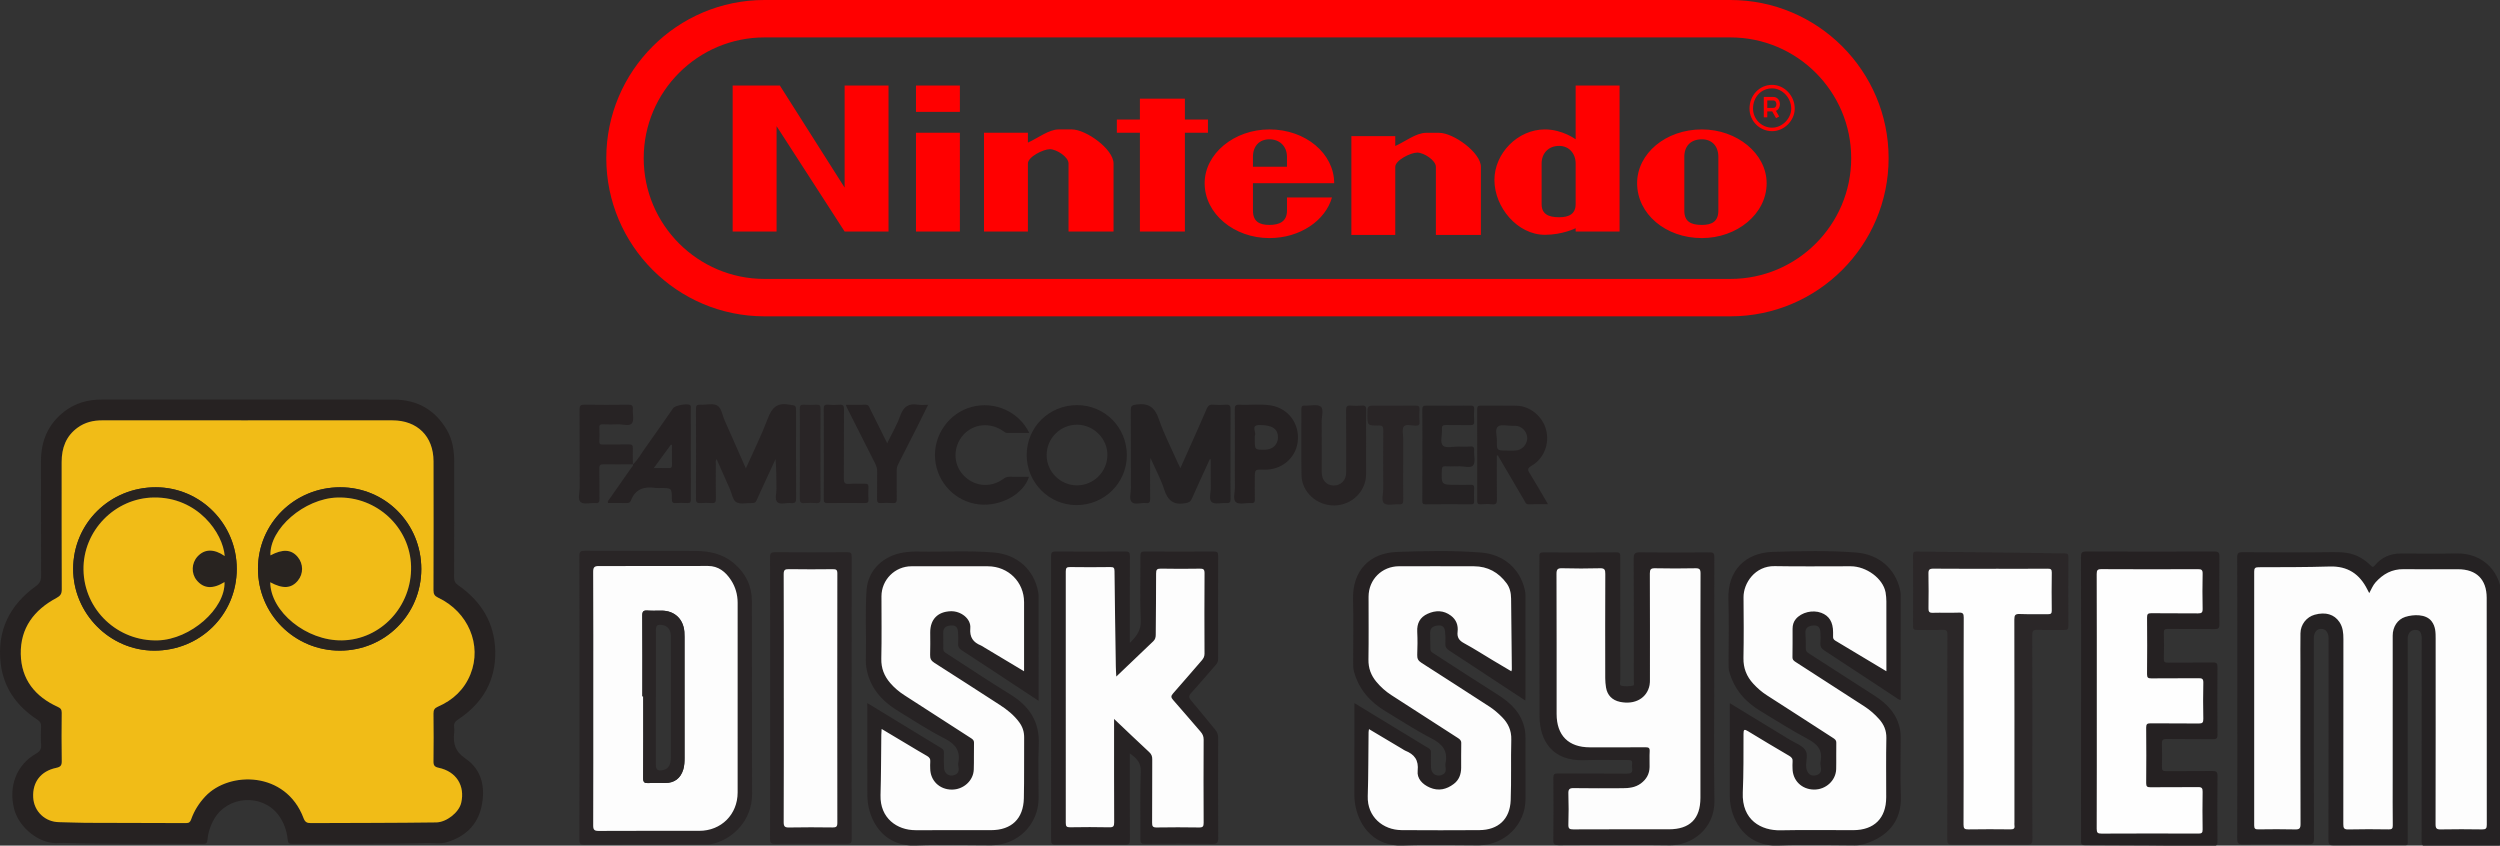 <?xml version="1.0" encoding="UTF-8" standalone="no"?>
<svg
   xmlns:dc="http://purl.org/dc/elements/1.1/"
   xmlns:cc="http://creativecommons.org/ns#"
   xmlns:rdf="http://www.w3.org/1999/02/22-rdf-syntax-ns#"
   xmlns:svg="http://www.w3.org/2000/svg"
   xmlns="http://www.w3.org/2000/svg"
   xmlns:sodipodi="http://sodipodi.sourceforge.net/DTD/sodipodi-0.dtd"
   xmlns:inkscape="http://www.inkscape.org/namespaces/inkscape"
   width="396.735"
   height="134.194"
   id="svg2"
   version="1.1"
   inkscape:version="0.91 r13725"
   sodipodi:docname="logo.svg"
   inkscape:export-filename="C:\Users\xizor\Desktop\recalbox-multi-v3.1\fds\data\logo.png"
   inkscape:export-xdpi="168.46001"
   inkscape:export-ydpi="168.46001">
  <rect width="100%" height="100%" fill="#333333" stroke="none"/>
  <defs
     id="defs68" />
  <sodipodi:namedview
     pagecolor="#ffffff"
     bordercolor="#666666"
     borderopacity="1"
     objecttolerance="10"
     gridtolerance="10"
     guidetolerance="10"
     inkscape:pageopacity="0"
     inkscape:pageshadow="2"
     inkscape:window-width="1920"
     inkscape:window-height="1027"
     id="namedview66"
     showgrid="false"
     fit-margin-top="0"
     fit-margin-left="0"
     fit-margin-right="0"
     fit-margin-bottom="0"
     inkscape:zoom="0.62794349"
     inkscape:cx="277.83887"
     inkscape:cy="95.674567"
     inkscape:window-x="-8"
     inkscape:window-y="-8"
     inkscape:window-maximized="1"
     inkscape:current-layer="svg2" />
  <g
     id="g4"
     transform="matrix(0.713,0,0,0.713,-4.009,-6.076)"
     style="clip-rule:evenodd;fill-rule:evenodd">
    <path
       d="m 60.762,97.449 c 10.85,0 21.701,-0.028 32.551,0.013 5.195,0.02 9.183,2.276 11.797,6.811 1.258,2.184 1.605,4.59 1.604,7.072 -0.005,8.556 0.01,17.111 -0.021,25.668 -0.003,0.83 0.246,1.303 0.939,1.785 5.095,3.543 8.083,8.374 8.219,14.642 0.141,6.534 -2.773,11.58 -8.198,15.168 -0.698,0.461 -1.072,0.919 -0.951,1.765 0.06,0.419 0.049,0.858 0.004,1.281 -0.257,2.399 0.196,4.124 2.538,5.716 3.652,2.482 4.476,6.503 3.536,10.726 -0.929,4.172 -3.734,6.703 -7.751,7.889 -1.42,0.419 -2.94,0.135 -4.412,0.176 -9.99,0.278 -19.983,0.137 -29.975,0.187 -0.706,0.003 -0.91,-0.21 -0.981,-0.901 -0.217,-2.078 -0.874,-4.011 -2.19,-5.681 -3.663,-4.641 -11.19,-4.095 -14.166,1.02 -0.855,1.469 -1.359,3.047 -1.514,4.726 -0.06,0.646 -0.279,0.837 -0.921,0.834 -10.069,-0.053 -20.14,0.101 -30.207,-0.188 -0.583,-0.017 -1.172,-0.07 -1.749,-0.011 -4.504,0.473 -9.102,-3.511 -10.14,-7.541 -1.301,-5.055 0.518,-9.87 4.87,-12.345 0.861,-0.489 1.199,-0.998 1.127,-1.986 -0.099,-1.354 -0.063,-2.722 -0.009,-4.081 0.028,-0.709 -0.224,-1.096 -0.819,-1.485 -4.556,-2.977 -7.528,-7.047 -8.169,-12.544 -0.848,-7.272 1.976,-12.957 7.832,-17.183 0.862,-0.622 1.168,-1.229 1.164,-2.264 -0.04,-8.479 -10e-4,-16.957 -0.031,-25.435 -0.016,-4.559 1.551,-8.351 5.201,-11.173 2.428,-1.877 5.234,-2.655 8.27,-2.657 10.851,-0.008 21.701,-0.004 32.552,-0.004 z m 0,4.633 c -10.813,0 -21.626,0.004 -32.438,-0.004 -1.957,-0.002 -3.771,0.434 -5.38,1.587 -2.638,1.89 -3.606,4.556 -3.604,7.688 0.005,9.451 -0.016,18.902 0.029,28.354 0.005,1.006 -0.315,1.443 -1.196,1.914 -4.959,2.653 -8.033,6.663 -7.929,12.465 0.102,5.681 3.2,9.484 8.263,11.779 0.626,0.285 0.858,0.606 0.851,1.298 -0.035,3.578 -0.052,7.156 0.008,10.734 0.016,0.959 -0.236,1.318 -1.213,1.521 -3.465,0.726 -5.323,3.18 -5.144,6.579 0.165,3.13 2.659,5.484 5.783,5.512 1.942,0.016 3.883,0.139 5.824,0.146 7.467,0.03 14.935,0.022 22.402,0.062 0.674,0.003 0.936,-0.234 1.146,-0.83 0.68,-1.928 1.752,-3.622 3.158,-5.117 5.32,-5.658 17.922,-5.646 21.855,4.832 0.342,0.911 0.767,1.121 1.666,1.116 9.292,-0.045 18.584,-0.024 27.877,-0.152 2.246,-0.031 5.042,-2.186 5.549,-4.354 0.885,-3.789 -1.061,-6.972 -5.014,-7.805 -0.933,-0.196 -1.169,-0.548 -1.157,-1.447 0.049,-3.539 0.045,-7.079 0.001,-10.617 -0.011,-0.819 0.236,-1.211 1.008,-1.548 3.342,-1.452 5.857,-3.808 7.229,-7.221 2.61,-6.497 -0.513,-13.878 -7.199,-17.03 -0.793,-0.374 -1.043,-0.797 -1.04,-1.657 0.032,-9.567 0.037,-19.136 0.014,-28.704 -0.013,-5.553 -3.605,-9.1 -9.146,-9.102 -10.733,-0.001 -21.468,10e-4 -32.203,10e-4 z"
       id="path6"
       inkscape:connector-curvature="0"
       style="fill:#262222" />
    <path
       d="m 503.585,163.878 c 0,-10.422 0.016,-20.844 -0.025,-31.267 -0.004,-0.987 0.254,-1.196 1.209,-1.189 6.65,0.046 13.301,0.083 19.949,-0.009 2.221,-0.031 4.329,0.08 6.287,1.228 0.844,0.495 1.614,1.083 2.298,1.773 0.352,0.354 0.521,0.381 0.874,-0.038 1.51,-1.793 3.458,-2.67 5.815,-2.661 4.121,0.013 8.246,0.072 12.366,-0.013 6.074,-0.126 10.146,4.322 10.079,10.109 -0.207,17.887 -0.087,35.777 -0.047,53.666 0.002,1.126 -0.259,1.403 -1.385,1.388 -5.095,-0.068 -10.189,-0.057 -15.283,-0.005 -0.948,0.01 -1.121,-0.281 -1.119,-1.157 0.026,-14.855 0.019,-29.711 0.019,-44.567 0,-0.311 0.03,-0.627 -0.009,-0.933 -0.099,-0.776 -0.317,-1.455 -1.303,-1.478 -0.975,-0.023 -1.529,0.49 -1.75,1.375 -0.093,0.368 -0.044,0.773 -0.044,1.162 -10e-4,14.622 0.002,29.244 -0.006,43.867 0,1.772 0.244,1.502 -1.563,1.508 -4.977,0.013 -9.956,-0.02 -14.934,0.024 -0.895,0.009 -1.148,-0.199 -1.146,-1.129 0.032,-14.816 0.022,-29.634 0.022,-44.45 0,-0.312 0.036,-0.628 -0.011,-0.933 -0.141,-0.938 -0.623,-1.646 -1.632,-1.653 -1.029,-0.006 -1.46,0.75 -1.613,1.665 -0.051,0.303 -0.01,0.621 -0.01,0.933 0,14.699 -0.015,29.399 0.028,44.1 0.004,1.068 -0.302,1.248 -1.281,1.237 -4.861,-0.052 -9.723,-0.065 -14.583,0.009 -1.095,0.017 -1.227,-0.339 -1.224,-1.296 0.035,-10.421 0.022,-20.843 0.022,-31.266 z m 29.364,-23.338 c -0.2,-0.384 -0.312,-0.588 -0.415,-0.796 -1.72,-3.449 -4.372,-5.252 -8.359,-5.13 -5.284,0.162 -10.573,0.146 -15.859,0.161 -0.772,0.003 -0.973,0.223 -0.972,0.982 0.02,18.824 0.021,37.648 -0.002,56.472 -10e-4,0.752 0.24,0.896 0.927,0.886 2.722,-0.036 5.445,-0.058 8.166,0.01 0.944,0.022 1.222,-0.183 1.218,-1.182 -0.04,-11.745 -0.025,-23.491 -0.025,-35.236 0,-2.412 -0.027,-4.823 0.008,-7.234 0.03,-1.958 1.355,-3.633 3.179,-4.134 2.422,-0.665 4.342,-0.089 5.501,1.631 0.777,1.155 0.887,2.452 0.886,3.79 -0.005,13.729 0.004,27.458 -0.019,41.188 -0.002,0.853 0.126,1.206 1.109,1.182 2.994,-0.076 5.99,-0.052 8.983,-0.011 0.71,0.011 0.918,-0.16 0.909,-0.894 -0.042,-3.383 -0.019,-6.767 -0.019,-10.15 0,-10.695 -0.004,-21.39 0.003,-32.086 0.002,-1.951 1.079,-3.614 2.801,-4.16 1.815,-0.576 4.6,-0.686 5.859,0.965 0.906,1.189 0.904,2.525 0.904,3.883 0.005,13.769 0.013,27.535 -0.019,41.304 -0.002,0.92 0.234,1.161 1.148,1.144 3.071,-0.059 6.146,-0.051 9.216,-0.002 0.809,0.012 1.035,-0.193 1.033,-1.021 -0.025,-16.841 -0.012,-33.682 -0.023,-50.521 -0.004,-4.106 -2.278,-6.352 -6.366,-6.357 -4.045,-0.005 -8.089,0.037 -12.134,-0.015 -2.571,-0.034 -4.548,1.063 -6.212,2.907 -0.599,0.663 -0.922,1.499 -1.426,2.424 z"
       id="path8"
       inkscape:connector-curvature="0"
       style="fill:#252223" />
    <path
       d="m 387.166,160.19 c 0,8.866 -0.104,17.734 0.036,26.599 0.098,6.221 -5.111,9.922 -9.839,9.85 -8.281,-0.125 -16.565,-0.047 -24.848,-0.017 -0.862,0.003 -1.179,-0.146 -1.166,-1.11 0.059,-4.626 0.044,-9.255 0.007,-13.882 -0.005,-0.774 0.22,-0.96 0.971,-0.955 5.094,0.032 10.188,-0.011 15.282,0.04 0.993,0.01 1.474,-0.185 1.278,-1.26 -0.056,-0.301 -0.042,-0.625 -0.002,-0.931 0.088,-0.674 -0.196,-0.844 -0.847,-0.838 -3.267,0.029 -6.536,-0.087 -9.798,0.034 -7.064,0.263 -9.933,-4.29 -9.962,-9.79 -0.064,-11.86 -0.017,-23.72 -0.031,-35.581 0,-0.611 0.103,-0.885 0.813,-0.881 5.443,0.029 10.888,0.041 16.331,-0.008 0.939,-0.008 0.854,0.469 0.854,1.076 -0.006,9.099 -0.008,18.198 0.01,27.298 10e-4,0.456 -0.31,1.199 0.29,1.326 0.811,0.171 1.707,0.114 2.531,-0.04 0.365,-0.068 0.179,-0.695 0.18,-1.064 0.009,-9.061 0.037,-18.121 -0.027,-27.182 -0.01,-1.238 0.363,-1.43 1.479,-1.416 5.132,0.06 10.266,0.049 15.397,0.004 0.872,-0.008 1.085,0.205 1.081,1.08 -0.033,9.215 -0.02,18.432 -0.02,27.648 z m -3.077,1.397 c 0,-8.479 -0.016,-16.958 0.021,-25.438 0.004,-0.92 -0.233,-1.162 -1.148,-1.144 -2.994,0.061 -5.99,0.062 -8.984,-0.001 -0.928,-0.02 -1.15,0.247 -1.147,1.157 0.036,7.856 0.022,15.713 0.019,23.569 0,0.426 0.002,0.859 -0.079,1.273 -0.566,2.907 -3.275,4.436 -6.586,3.735 -1.726,-0.364 -2.829,-1.474 -3.109,-3.192 -0.112,-0.688 -0.177,-1.389 -0.178,-2.085 -0.013,-7.74 -0.024,-15.479 0.014,-23.22 0.005,-0.934 -0.172,-1.268 -1.184,-1.24 -2.799,0.075 -5.603,0.078 -8.4,-0.002 -1.036,-0.029 -1.276,0.248 -1.271,1.274 0.042,10.385 0.021,20.77 0.026,31.154 0.002,4.788 2.639,7.424 7.403,7.425 4.123,0.002 8.245,0.015 12.368,-0.014 0.687,-0.006 0.983,0.128 0.941,0.889 -0.064,1.164 -0.002,2.333 -0.021,3.5 -0.022,1.544 -0.697,2.741 -1.936,3.662 -1.229,0.916 -2.646,1.06 -4.095,1.066 -3.617,0.015 -7.234,0.041 -10.851,-0.021 -0.994,-0.017 -1.223,0.285 -1.192,1.234 0.073,2.293 0.075,4.591 -10e-4,6.884 -0.03,0.92 0.276,1.067 1.113,1.063 7.078,-0.034 14.157,-0.02 21.236,-0.02 4.692,0 7.038,-2.332 7.039,-7.008 0.004,-8.163 0.002,-16.332 0.002,-24.5 z M 198.657,165 c 5.631,3.437 11.06,6.756 16.501,10.054 0.431,0.262 0.568,0.553 0.558,1.031 -0.024,1.127 -0.054,2.259 0.021,3.383 0.084,1.263 1.169,1.961 2.292,1.566 0.723,-0.252 1.047,-0.75 0.963,-1.515 -0.042,-0.385 -0.162,-0.789 -0.089,-1.151 0.537,-2.71 -0.602,-4.245 -3.049,-5.484 -3.556,-1.801 -6.905,-4.017 -10.315,-6.1 -3.695,-2.259 -6.407,-5.282 -7.101,-9.725 -0.166,-1.064 -0.099,-2.173 -0.083,-3.26 0.069,-4.625 -0.178,-9.253 0.13,-13.875 0.3,-4.516 3.714,-7.722 8.269,-8.434 1.08,-0.17 2.162,-0.225 3.253,-0.204 5.596,0.106 11.2,-0.253 16.789,0.204 5.224,0.428 9.003,3.834 9.897,8.807 0.055,0.305 0.089,0.617 0.089,0.925 0.005,7.546 0.004,15.091 0.004,22.637 l 0,0.646 c -1.967,-1.295 -3.77,-2.48 -5.571,-3.667 -3.859,-2.541 -7.709,-5.096 -11.585,-7.611 -0.559,-0.363 -0.794,-0.745 -0.757,-1.409 0.05,-0.892 0.033,-1.791 -0.028,-2.682 -0.06,-0.873 -0.446,-1.467 -1.468,-1.406 -0.997,0.058 -1.79,0.353 -1.817,1.508 -0.029,1.244 0.042,2.49 0.014,3.732 -0.011,0.485 0.26,0.691 0.591,0.904 4.762,3.072 9.473,6.229 14.301,9.193 4.229,2.596 6.575,6.06 6.355,11.188 -0.17,3.959 -0.032,7.932 -0.034,11.899 -0.003,5.855 -4.636,10.487 -10.49,10.488 -5.64,0 -11.287,-0.195 -16.916,0.051 -6.424,0.279 -9.907,-4.508 -10.589,-9.439 -0.137,-0.995 -0.127,-2.016 -0.129,-3.023 -0.01,-6.029 -0.005,-12.058 -0.005,-18.086 -10e-4,-0.302 -10e-4,-0.604 -10e-4,-1.145 z m 34.896,-7.074 c 0,-5.202 0.001,-10.29 0,-15.378 -0.002,-4.482 -3.514,-7.975 -8.052,-7.984 -5.677,-0.012 -11.354,-0.01 -17.032,-0.001 -3.662,0.005 -6.648,3.005 -6.652,6.671 -0.005,4.627 0.074,9.256 -0.035,13.881 -0.05,2.133 0.637,3.859 1.979,5.421 0.92,1.068 1.978,1.964 3.167,2.726 4.899,3.146 9.785,6.31 14.677,9.464 0.424,0.273 0.822,0.491 0.805,1.141 -0.052,1.982 0.021,3.967 -0.049,5.948 -0.09,2.495 -2.334,4.48 -4.926,4.456 -2.724,-0.027 -4.745,-2.009 -4.773,-4.683 -0.005,-0.505 -0.042,-1.016 0.01,-1.516 0.065,-0.63 -0.187,-0.994 -0.729,-1.299 -1.386,-0.78 -2.743,-1.612 -4.11,-2.428 -1.951,-1.163 -3.899,-2.329 -5.981,-3.573 -0.032,0.562 -0.067,0.937 -0.072,1.312 -0.055,4.468 -0.046,8.938 -0.174,13.403 -0.148,5.158 3.705,7.817 7.792,7.81 5.6,-0.011 11.2,0.005 16.799,-0.005 4.545,-0.008 7.2,-2.512 7.306,-7.087 0.105,-4.508 0.018,-9.021 0.064,-13.53 0.014,-1.269 -0.344,-2.363 -1.075,-3.367 -1.185,-1.63 -2.731,-2.852 -4.407,-3.931 -4.829,-3.111 -9.643,-6.246 -14.494,-9.322 -0.724,-0.459 -0.981,-0.943 -0.949,-1.777 0.064,-1.67 0.019,-3.344 0.019,-5.016 0.001,-2.887 1.667,-4.6 4.569,-4.698 2.273,-0.077 4.54,1.676 4.358,3.761 -0.179,2.062 0.637,3.16 2.382,3.871 0.249,0.102 0.469,0.272 0.702,0.412 2.957,1.769 5.913,3.541 8.881,5.318 z"
       id="path10"
       inkscape:connector-curvature="0"
       style="fill:#272324" />
    <path
       d="m 307.072,165.005 c 5.64,3.438 11.099,6.771 16.568,10.085 0.403,0.243 0.484,0.531 0.478,0.951 -0.018,1.128 -0.048,2.259 0.012,3.383 0.066,1.265 1.118,1.976 2.26,1.63 0.689,-0.209 1.047,-0.632 1.014,-1.36 -0.02,-0.427 -0.136,-0.873 -0.051,-1.278 0.581,-2.791 -0.696,-4.31 -3.14,-5.558 -3.482,-1.781 -6.759,-3.964 -10.125,-5.975 -3.462,-2.069 -6.003,-4.877 -7.093,-8.849 -0.209,-0.762 -0.193,-1.54 -0.193,-2.316 -0.004,-4.589 0.093,-9.181 -0.026,-13.768 -0.166,-6.439 3.687,-10.376 9.848,-10.588 6.208,-0.212 12.443,-0.352 18.653,0.141 4.989,0.395 8.661,3.589 9.728,8.287 0.094,0.413 0.145,0.846 0.146,1.269 0.009,7.583 0.007,15.168 0.005,22.751 0,0.152 -0.02,0.304 -0.043,0.629 -2.178,-1.429 -4.272,-2.798 -6.363,-4.175 -3.535,-2.327 -7.059,-4.672 -10.609,-6.975 -0.588,-0.381 -0.859,-0.779 -0.818,-1.493 0.051,-0.889 0.022,-1.789 -0.062,-2.675 -0.081,-0.853 -0.447,-1.475 -1.487,-1.39 -1.236,0.102 -1.82,0.549 -1.838,1.628 -0.021,1.203 0.059,2.408 0.059,3.612 0,0.464 0.253,0.686 0.597,0.907 4.799,3.089 9.569,6.22 14.395,9.265 2.929,1.85 5.269,4.104 5.991,7.642 0.139,0.678 0.173,1.387 0.175,2.083 0.016,4.512 0.013,9.023 0.006,13.534 -0.009,5.646 -4.652,10.239 -10.346,10.239 -5.678,0.002 -11.363,-0.181 -17.032,0.049 -6.099,0.247 -9.499,-4.019 -10.446,-8.643 -0.187,-0.916 -0.269,-1.839 -0.266,-2.778 0.009,-6.686 0.003,-13.374 0.003,-20.264 z m 34.933,-7.075 c 0.057,-0.227 0.106,-0.329 0.106,-0.432 -0.05,-5.247 -0.091,-10.495 -0.164,-15.741 -0.017,-1.214 -0.25,-2.391 -1.002,-3.408 -1.801,-2.438 -4.194,-3.769 -7.242,-3.782 -5.561,-0.024 -11.122,-0.009 -16.683,-0.006 -3.826,0.001 -6.786,2.947 -6.791,6.769 -0.007,4.666 0.048,9.334 -0.025,14 -0.03,1.904 0.56,3.491 1.743,4.921 0.975,1.176 2.091,2.175 3.383,3.003 4.936,3.16 9.851,6.355 14.779,9.526 0.443,0.286 0.766,0.543 0.749,1.17 -0.051,1.826 -0.005,3.655 -0.022,5.482 -0.015,1.427 -0.462,2.685 -1.639,3.574 -1.632,1.234 -3.411,1.65 -5.354,0.805 -1.626,-0.71 -2.879,-1.987 -2.692,-3.724 0.261,-2.401 -0.731,-3.672 -2.766,-4.483 -0.214,-0.086 -0.402,-0.234 -0.602,-0.354 -2.458,-1.463 -4.914,-2.927 -7.461,-4.444 -0.045,0.333 -0.09,0.519 -0.092,0.705 -0.057,4.74 -0.034,9.485 -0.184,14.224 -0.143,4.559 3.353,7.521 7.547,7.55 5.755,0.041 11.511,0.036 17.266,0.002 4.212,-0.024 6.835,-2.416 6.996,-6.635 0.172,-4.503 0.014,-9.018 0.134,-13.524 0.055,-2.038 -0.695,-3.62 -2.057,-4.995 -0.874,-0.883 -1.81,-1.696 -2.864,-2.374 -5.027,-3.233 -10.031,-6.505 -15.077,-9.712 -0.722,-0.458 -0.97,-0.931 -0.938,-1.761 0.067,-1.709 0.091,-3.426 0.002,-5.133 -0.099,-1.893 0.609,-3.256 2.332,-4.029 1.783,-0.8 3.533,-0.8 5.167,0.424 1.205,0.903 1.655,2.162 1.49,3.59 -0.148,1.268 0.339,1.949 1.44,2.546 2.182,1.181 4.271,2.53 6.402,3.806 1.354,0.805 2.71,1.605 4.119,2.44 z m 48.619,7.096 c 4.566,2.781 8.967,5.46 13.366,8.144 1.158,0.707 2.6,1.201 3.382,2.204 0.774,0.995 0.153,2.545 0.259,3.846 0.116,1.419 0.992,2.175 2.194,1.859 0.799,-0.209 1.175,-0.699 1.099,-1.53 -0.046,-0.501 -0.193,-1.028 -0.097,-1.503 0.521,-2.533 -0.66,-3.89 -2.84,-5.043 -3.597,-1.902 -7.021,-4.131 -10.52,-6.218 -3.401,-2.03 -5.838,-4.825 -6.935,-8.694 -0.185,-0.649 -0.181,-1.307 -0.181,-1.966 -0.003,-4.746 0.126,-9.495 -0.032,-14.234 -0.212,-6.328 3.72,-10.354 9.899,-10.535 6.172,-0.18 12.366,-0.342 18.538,0.146 5.032,0.397 8.663,3.533 9.76,8.254 0.079,0.338 0.145,0.688 0.146,1.033 0.008,7.818 0.006,15.636 0.006,23.52 -0.515,-0.04 -0.847,-0.388 -1.207,-0.623 -5.259,-3.453 -10.5,-6.934 -15.769,-10.371 -0.664,-0.434 -0.973,-0.889 -0.9,-1.688 0.07,-0.771 0.049,-1.557 0.002,-2.331 -0.052,-0.89 -0.341,-1.611 -1.448,-1.569 -1.263,0.048 -1.976,0.598 -1.887,1.696 0.094,1.167 0.082,2.329 0.082,3.492 0,0.501 0.237,0.75 0.63,1.002 4.902,3.144 9.784,6.319 14.69,9.457 2.856,1.826 5.035,4.136 5.67,7.601 0.097,0.53 0.13,1.079 0.131,1.62 0.011,4.356 -0.132,8.718 0.039,13.067 0.232,5.903 -3.235,9.139 -7.921,10.652 -0.743,0.24 -1.501,0.341 -2.291,0.338 -5.718,-0.018 -11.443,-0.2 -17.15,0.042 -6.198,0.264 -9.605,-4.138 -10.502,-8.73 -0.148,-0.767 -0.22,-1.531 -0.219,-2.313 0.01,-6.808 0.006,-13.614 0.006,-20.625 z m 34.857,-7.103 c 0,-4.586 0.012,-9.045 -0.006,-13.502 -0.006,-1.358 0.068,-2.746 -0.178,-4.067 -0.572,-3.08 -4.268,-5.781 -7.745,-5.79 -5.639,-0.014 -11.28,0.078 -16.919,-0.03 -4.409,-0.085 -6.975,3.812 -6.943,6.934 0.042,4.512 0.068,9.025 -0.016,13.536 -0.042,2.246 0.706,4.093 2.188,5.701 0.896,0.975 1.88,1.839 3.008,2.561 4.907,3.136 9.787,6.312 14.683,9.466 0.435,0.279 0.8,0.51 0.784,1.151 -0.048,1.942 0.026,3.89 -0.029,5.833 -0.074,2.555 -2.33,4.588 -4.958,4.549 -2.726,-0.042 -4.733,-2.023 -4.76,-4.7 -0.005,-0.505 -0.042,-1.016 0.011,-1.516 0.066,-0.634 -0.202,-0.973 -0.737,-1.287 -3.08,-1.806 -6.15,-3.631 -9.197,-5.495 -0.812,-0.497 -0.98,-0.381 -0.982,0.562 -0.012,4.354 0.028,8.713 -0.163,13.061 -0.271,6.21 4.149,8.521 8.379,8.434 5.405,-0.112 10.812,-0.019 16.22,-0.03 4.653,-0.01 7.311,-2.667 7.318,-7.305 0.007,-4.396 -0.061,-8.792 0.033,-13.186 0.035,-1.693 -0.544,-3.028 -1.611,-4.222 -0.96,-1.075 -2.032,-2.029 -3.251,-2.815 -5.091,-3.28 -10.175,-6.572 -15.266,-9.854 -0.432,-0.277 -0.787,-0.508 -0.771,-1.148 0.05,-2.098 0.013,-4.2 0.025,-6.301 0.006,-0.793 0.199,-1.541 0.728,-2.166 1.265,-1.496 3.728,-2.096 5.649,-1.382 1.786,0.665 2.645,2.073 2.646,4.341 0,0.311 0.017,0.623 -0.003,0.933 -0.03,0.437 0.142,0.71 0.525,0.939 3.763,2.241 7.517,4.501 11.338,6.795 z"
       id="path12"
       inkscape:connector-curvature="0"
       style="fill:#262223" />
    <path
       d="m 257.091,176.206 0,1.276 c 0,5.99 -0.014,11.98 0.017,17.971 0.004,0.792 -0.18,1.063 -1.019,1.059 -5.173,-0.038 -10.347,-0.04 -15.52,0 -0.858,0.007 -1.004,-0.286 -1.003,-1.063 0.019,-21.043 0.019,-42.086 -0.001,-63.128 -0.001,-0.791 0.172,-1.057 1.014,-1.05 5.173,0.04 10.347,0.04 15.52,-10e-4 0.857,-0.006 1.012,0.285 1.008,1.064 -0.029,5.99 -0.016,11.98 -0.016,17.971 l 0,1.312 c 1.502,-1.508 2.536,-2.809 2.436,-5.012 -0.218,-4.775 -0.052,-9.566 -0.083,-14.351 -0.005,-0.74 0.157,-0.989 0.949,-0.983 5.134,0.037 10.269,0.035 15.403,0 0.784,-0.006 0.957,0.232 0.954,0.979 -0.027,7.624 -0.021,15.248 -0.006,22.871 0.002,0.542 -0.143,0.949 -0.5,1.355 -1.826,2.069 -3.589,4.194 -5.455,6.227 -0.647,0.705 -0.593,1.117 -10e-4,1.806 1.799,2.092 3.505,4.265 5.277,6.381 0.472,0.562 0.689,1.127 0.687,1.88 -0.027,7.43 -0.044,14.858 0.014,22.288 0.008,1.115 -0.341,1.308 -1.354,1.298 -4.979,-0.051 -9.958,-0.042 -14.936,-0.004 -0.811,0.007 -1.042,-0.191 -1.035,-1.02 0.04,-5.019 -0.115,-10.041 0.085,-15.051 0.08,-2.031 -0.928,-2.984 -2.435,-4.075 z m -3.012,-17.099 c -0.028,-0.582 -0.092,-1.42 -0.104,-2.26 -0.109,-7.069 -0.221,-14.139 -0.294,-21.209 -0.007,-0.717 -0.179,-0.91 -0.901,-0.9 -2.993,0.043 -5.988,0.044 -8.981,0 -0.757,-0.012 -0.962,0.189 -0.961,0.957 0.022,18.662 0.021,37.325 0.001,55.988 -0.001,0.748 0.172,0.981 0.95,0.968 2.916,-0.047 5.833,-0.059 8.747,0.006 0.904,0.02 1.074,-0.258 1.07,-1.105 -0.035,-7.192 -0.02,-14.385 -0.02,-21.579 l 0,-1.438 c 2.744,2.601 5.261,5.015 7.82,7.385 0.504,0.466 0.684,0.927 0.679,1.602 -0.028,4.704 0.003,9.409 -0.032,14.113 -0.006,0.786 0.154,1.072 1.006,1.058 3.148,-0.052 6.299,-0.052 9.448,0 0.833,0.015 1.018,-0.229 1.013,-1.033 -0.035,-6.182 -0.032,-12.364 -10e-4,-18.546 0.004,-0.729 -0.249,-1.238 -0.701,-1.758 -2.043,-2.342 -4.041,-4.723 -6.101,-7.048 -0.486,-0.549 -0.504,-0.878 -0.015,-1.431 2.139,-2.412 4.225,-4.873 6.345,-7.302 0.393,-0.45 0.668,-0.876 0.665,-1.531 -0.029,-5.988 -0.036,-11.977 0.005,-17.964 0.006,-0.868 -0.292,-0.997 -1.06,-0.985 -2.876,0.043 -5.755,0.055 -8.63,-0.006 -0.873,-0.018 -1.09,0.203 -1.087,1.082 0.014,4.547 -0.06,9.094 -0.078,13.641 -0.002,0.582 -0.129,1.041 -0.562,1.451 -2.763,2.619 -5.512,5.256 -8.221,7.844 z"
       id="path14"
       inkscape:connector-curvature="0"
       style="fill:#272324" />
    <path
       d="m 468.811,163.976 c 0,-10.498 0.013,-20.996 -0.023,-31.493 -0.004,-0.954 0.205,-1.221 1.195,-1.216 9.486,0.041 18.973,0.037 28.459,0.004 0.914,-0.004 1.17,0.222 1.162,1.15 -0.049,5.016 -0.048,10.031 0,15.047 0.008,0.891 -0.237,1.091 -1.098,1.078 -3.459,-0.053 -6.92,0.001 -10.381,-0.041 -0.728,-0.008 -0.913,0.188 -0.895,0.902 0.054,1.904 0.059,3.812 -0.002,5.715 -0.022,0.746 0.214,0.893 0.913,0.886 3.343,-0.037 6.688,0.015 10.03,-0.038 0.846,-0.014 1.005,0.244 0.999,1.035 -0.038,5.016 -0.042,10.03 0.003,15.046 0.008,0.846 -0.247,1.009 -1.037,0.999 -3.421,-0.046 -6.843,0.016 -10.264,-0.044 -0.9,-0.015 -1.106,0.251 -1.071,1.104 0.068,1.709 0.055,3.423 0.004,5.131 -0.022,0.729 0.217,0.925 0.926,0.918 3.422,-0.032 6.843,0.011 10.264,-0.031 0.853,-0.012 1.196,0.126 1.184,1.11 -0.059,4.821 -0.046,9.642 -0.009,14.463 0.007,0.818 -0.117,1.131 -1.052,1.121 -9.482,-0.104 -18.966,-0.171 -28.448,-0.193 -0.913,-0.002 -0.867,-0.418 -0.866,-1.043 0.01,-10.538 0.007,-21.073 0.007,-31.61 z m 3.502,0.655 c 0,9.448 0.013,18.897 -0.021,28.346 -0.003,0.869 0.199,1.084 1.075,1.079 7.193,-0.039 14.386,-0.031 21.58,-0.007 0.703,0.002 0.928,-0.161 0.915,-0.898 -0.046,-2.8 -0.048,-5.6 10e-4,-8.398 0.014,-0.803 -0.188,-1.056 -1.02,-1.044 -3.539,0.046 -7.077,0.002 -10.616,0.035 -0.706,0.007 -0.931,-0.175 -0.926,-0.908 0.035,-4.121 0.038,-8.243 -10e-4,-12.364 -0.007,-0.775 0.216,-0.969 0.973,-0.961 3.577,0.04 7.155,-0.01 10.731,0.038 0.831,0.011 1.026,-0.232 1.012,-1.033 -0.052,-2.683 -0.06,-5.367 0.002,-8.048 0.021,-0.868 -0.285,-0.999 -1.055,-0.99 -3.498,0.039 -6.999,-0.003 -10.497,0.034 -0.738,0.007 -0.98,-0.155 -0.973,-0.942 0.043,-4.198 0.038,-8.398 0.004,-12.598 -0.007,-0.742 0.161,-0.979 0.943,-0.969 3.461,0.046 6.922,-0.005 10.382,0.038 0.796,0.01 1.061,-0.172 1.042,-1.012 -0.057,-2.604 -0.057,-5.211 0.001,-7.814 0.018,-0.843 -0.251,-1.014 -1.043,-1.01 -7.154,0.029 -14.31,0.035 -21.463,-0.006 -0.891,-0.006 -1.07,0.232 -1.067,1.088 0.033,9.447 0.021,18.896 0.021,28.344 z"
       id="path16"
       inkscape:connector-curvature="0"
       style="fill:#252122" />
    <path
       d="m 439.043,172.556 c 0,-7.582 -0.014,-15.163 0.02,-22.744 0.002,-0.834 -0.144,-1.152 -1.066,-1.113 -1.901,0.082 -3.81,10e-4 -5.714,0.038 -0.64,0.013 -0.875,-0.145 -0.873,-0.832 0.027,-5.288 0.024,-10.575 0.003,-15.862 -0.003,-0.637 0.229,-0.771 0.817,-0.764 8.857,0.117 17.716,0.211 26.573,0.316 2.137,0.025 4.272,0.098 6.409,0.103 0.615,0.001 0.78,0.194 0.777,0.802 -0.022,5.132 -0.024,10.264 0.001,15.395 0.003,0.683 -0.229,0.854 -0.872,0.842 -1.982,-0.035 -3.967,0.04 -5.947,-0.035 -0.945,-0.036 -1.231,0.188 -1.228,1.188 0.042,9.953 0.025,19.905 0.025,29.858 0,5.172 -0.021,10.342 0.021,15.513 0.007,0.918 -0.163,1.27 -1.184,1.26 -5.559,-0.051 -11.119,-0.044 -16.678,-0.004 -0.872,0.006 -1.109,-0.221 -1.105,-1.1 0.037,-7.621 0.021,-15.241 0.021,-22.861 z m 3.633,-3.488 c 0,7.659 0.016,15.318 -0.023,22.978 -0.005,0.88 0.216,1.09 1.082,1.074 3.109,-0.058 6.221,-0.041 9.33,-0.009 0.675,0.008 1.048,-0.108 0.921,-0.874 -0.038,-0.226 -0.006,-0.465 -0.006,-0.698 0,-15.046 0.01,-30.092 -0.023,-45.138 -0.002,-0.963 0.213,-1.255 1.202,-1.216 2.096,0.084 4.198,-0.002 6.296,0.042 0.673,0.014 0.84,-0.196 0.832,-0.845 -0.034,-2.799 -0.044,-5.599 0.005,-8.397 0.012,-0.749 -0.234,-0.891 -0.922,-0.885 -3.732,0.032 -7.466,0.015 -11.198,0.015 -4.742,0 -9.486,0.023 -14.229,-0.021 -0.876,-0.009 -1.12,0.229 -1.1,1.102 0.059,2.565 0.041,5.132 0.009,7.698 -0.01,0.703 0.109,1.047 0.936,1.02 1.942,-0.059 3.891,0.033 5.831,-0.041 0.896,-0.034 1.082,0.242 1.078,1.102 -0.037,7.697 -0.021,15.396 -0.021,23.093 z"
       id="path18"
       inkscape:connector-curvature="0"
       style="fill:#2b2728" />
    <path
       d="m 134.595,163.798 c 0,-10.5 0.016,-21.001 -0.025,-31.502 -0.004,-0.998 0.277,-1.195 1.225,-1.191 8.167,0.041 16.335,0.004 24.501,0.033 3.165,0.012 6.144,0.612 8.683,2.758 2.646,2.235 3.984,5.078 3.996,8.454 0.053,14.272 -0.021,28.546 0.043,42.818 0.027,6.08 -4.333,9.895 -8.233,11.034 -0.602,0.177 -1.201,0.293 -1.83,0.293 -9.101,-0.004 -18.202,-0.017 -27.302,0.019 -0.886,0.004 -1.082,-0.233 -1.079,-1.098 0.033,-10.539 0.022,-21.078 0.021,-31.618 z m 3.08,0.229 c 0,9.407 0.015,18.814 -0.023,28.221 -0.003,0.972 0.263,1.223 1.222,1.218 7.463,-0.039 14.927,-0.021 22.391,-0.022 4.881,-10e-4 8.531,-3.646 8.532,-8.525 0.003,-14.072 0,-28.144 0.002,-42.216 0,-1.835 -0.486,-3.544 -1.481,-5.065 -1.2,-1.834 -2.794,-3.146 -5.13,-3.146 -8.085,0.001 -16.17,0.034 -24.255,0.018 -0.982,-0.003 -1.293,0.24 -1.288,1.298 0.051,9.404 0.03,18.811 0.03,28.219 z m 39.358,-0.094 c 0,-10.459 0.013,-20.919 -0.023,-31.379 -0.003,-0.936 0.261,-1.139 1.154,-1.131 5.327,0.042 10.654,0.037 15.981,0.003 0.803,-0.005 1.044,0.194 1.043,1.024 -0.023,20.958 -0.023,41.918 0,62.876 0.001,0.831 -0.249,1.029 -1.05,1.024 -5.327,-0.034 -10.654,-0.043 -15.981,0.005 -0.931,0.009 -1.148,-0.254 -1.146,-1.158 0.033,-10.42 0.022,-20.842 0.022,-31.264 z m 3.04,-0.075 c 0,9.213 0.018,18.429 -0.025,27.644 -0.005,0.988 0.259,1.211 1.215,1.192 3.226,-0.063 6.454,-0.049 9.68,-0.007 0.794,0.012 1.047,-0.178 1.045,-1.016 -0.024,-18.507 -0.024,-37.016 0,-55.522 0.001,-0.804 -0.262,-0.949 -0.99,-0.941 -3.266,0.036 -6.533,0.048 -9.798,-0.006 -0.893,-0.015 -1.154,0.194 -1.15,1.128 0.039,9.175 0.024,18.351 0.023,27.528 z"
       id="path20"
       inkscape:connector-curvature="0"
       style="fill:#292526" />
    <path
       d="m 171.632,112.774 c 1.704,-3.823 3.483,-7.403 4.89,-11.126 0.884,-2.34 2.007,-3.528 4.661,-3.082 1.581,0.266 1.617,0.049 1.617,1.626 0,6.377 -0.016,12.754 0.018,19.132 0.005,0.876 -0.159,1.288 -1.133,1.171 -1.032,-0.124 -2.385,0.417 -3.036,-0.202 -0.659,-0.626 -0.188,-1.985 -0.204,-3.021 -0.032,-2.166 -0.01,-4.331 -0.21,-6.566 -0.93,2.014 -1.862,4.025 -2.79,6.04 -0.471,1.021 -0.954,2.036 -1.39,3.071 -0.208,0.491 -0.479,0.705 -1.04,0.676 -1.163,-0.059 -2.516,0.319 -3.442,-0.158 -0.88,-0.454 -1.021,-1.91 -1.482,-2.926 -0.993,-2.189 -1.95,-4.395 -2.962,-6.686 -0.326,0.387 -0.177,0.775 -0.179,1.115 -0.014,2.566 -0.039,5.133 0.011,7.699 0.015,0.777 -0.219,1.016 -0.976,0.956 -0.812,-0.063 -1.635,-0.056 -2.448,-10e-4 -0.722,0.047 -1.018,-0.121 -1.014,-0.938 0.033,-6.688 0.031,-13.376 0.001,-20.064 -0.003,-0.758 0.262,-0.919 0.945,-0.888 1.279,0.058 2.796,-0.377 3.777,0.173 0.988,0.553 1.16,2.188 1.679,3.353 1.546,3.469 3.073,6.947 4.707,10.646 z"
       id="path22"
       inkscape:connector-curvature="0"
       style="fill:#272324" />
    <path
       d="m 274.904,110.704 c -1.349,2.948 -2.718,5.886 -4.03,8.85 -0.31,0.698 -0.719,0.841 -1.458,0.973 -2.605,0.464 -3.892,-0.618 -4.677,-3.06 -0.744,-2.309 -1.925,-4.476 -3.047,-7.006 -0.046,0.562 -0.086,0.826 -0.087,1.089 -0.004,2.645 -0.021,5.289 0.01,7.933 0.008,0.691 -0.073,1.104 -0.926,1.012 -1.072,-0.115 -2.475,0.433 -3.149,-0.204 -0.685,-0.646 -0.204,-2.059 -0.208,-3.133 -0.022,-5.755 0.011,-11.51 -0.031,-17.264 -0.007,-0.964 0.189,-1.191 1.229,-1.337 2.748,-0.385 4.129,0.641 5.025,3.271 1.109,3.252 2.714,6.334 4.108,9.488 0.182,0.411 0.387,0.812 0.676,1.412 1.054,-2.359 2.031,-4.533 2.998,-6.711 0.96,-2.163 1.932,-4.322 2.856,-6.5 0.275,-0.648 0.604,-0.98 1.369,-0.917 0.965,0.078 1.946,0.072 2.913,0.002 0.819,-0.059 1.049,0.208 1.04,1.032 -0.041,4.238 -0.019,8.476 -0.019,12.714 0,2.411 -0.026,4.823 0.016,7.232 0.014,0.722 -0.196,0.963 -0.919,0.914 -1.117,-0.076 -2.58,0.351 -3.265,-0.208 -0.727,-0.594 -0.198,-2.111 -0.218,-3.224 -0.038,-2.099 -0.012,-4.198 -0.012,-6.296 -0.066,-0.022 -0.13,-0.042 -0.194,-0.062 z m -18.476,-0.857 c -0.005,6.174 -5.016,11.12 -11.244,11.1 -6.101,-0.021 -11.069,-5.05 -11.05,-11.186 0.019,-6.192 4.994,-11.086 11.252,-11.07 6.147,0.016 11.047,4.967 11.042,11.156 z m -11.086,6.702 c 3.693,-0.001 6.723,-3.018 6.759,-6.729 0.036,-3.645 -3.05,-6.75 -6.725,-6.768 -3.76,-0.018 -6.813,3.031 -6.8,6.791 0.015,3.69 3.058,6.706 6.766,6.706 z"
       id="path24"
       inkscape:connector-curvature="0"
       style="fill:#252223" />
    <path
       d="m 338.776,109.917 c 0,3.25 -0.028,6.499 0.021,9.749 0.012,0.835 -0.146,1.201 -1.064,1.105 -0.846,-0.088 -1.71,-0.059 -2.562,-0.006 -0.644,0.039 -0.768,-0.221 -0.766,-0.807 0.018,-6.799 0.021,-13.599 -0.002,-20.398 -0.002,-0.646 0.234,-0.766 0.812,-0.76 2.641,0.024 5.283,-0.031 7.925,0.022 3.025,0.06 5.818,2.363 6.598,5.341 0.817,3.116 -0.472,6.445 -3.246,8.041 -0.84,0.483 -0.935,0.799 -0.431,1.608 1.387,2.224 2.677,4.509 4.105,6.938 -1.573,0 -2.954,-0.024 -4.333,0.012 -0.581,0.016 -0.694,-0.416 -0.898,-0.762 -1.983,-3.371 -3.957,-6.748 -5.933,-10.123 -0.076,0.014 -0.151,0.027 -0.226,0.04 z m 2.305,-1.111 c 0.621,0 1.244,0.035 1.861,-0.007 1.371,-0.093 2.457,-1.181 2.591,-2.548 0.122,-1.248 -0.797,-2.566 -2.064,-2.873 -0.442,-0.107 -0.921,-0.088 -1.384,-0.086 -1.042,0.003 -2.397,-0.362 -3.045,0.153 -0.761,0.605 -0.227,2.026 -0.249,3.089 -0.05,2.274 -0.015,2.274 2.29,2.272 z"
       id="path26"
       inkscape:connector-curvature="0"
       style="fill:#262223" />
    <path
       d="m 309.681,107.187 c -10e-4,2.295 0.01,4.59 -0.003,6.885 -0.019,3.799 -3.132,6.873 -7.021,6.953 -3.902,0.078 -7.295,-2.951 -7.357,-6.752 -0.081,-4.898 -0.009,-9.801 -0.032,-14.701 -0.004,-0.626 0.203,-0.803 0.802,-0.772 1.198,0.061 2.729,-0.374 3.502,0.214 0.735,0.559 0.21,2.179 0.219,3.331 0.028,3.772 0.008,7.546 0.013,11.317 0.002,1.72 1.062,2.891 2.625,2.922 1.625,0.033 2.805,-1.156 2.81,-2.889 0.012,-4.629 0.025,-9.258 -0.017,-13.885 -0.007,-0.831 0.229,-1.084 1.037,-1.015 0.812,0.069 1.639,0.078 2.447,-0.001 0.862,-0.085 1.01,0.265 0.994,1.043 -0.05,2.45 -0.019,4.901 -0.019,7.35 z"
       id="path28"
       inkscape:connector-curvature="0"
       style="fill:#272324" />
    <path
       d="m 234.706,104.88 c -1.682,0 -3.271,-0.011 -4.861,0.008 -0.394,0.006 -0.639,-0.213 -0.924,-0.413 -2.891,-2.024 -6.639,-1.67 -8.878,0.831 -2.311,2.58 -2.333,6.435 -0.054,8.914 2.394,2.602 6.077,2.982 8.957,0.885 0.434,-0.316 0.834,-0.482 1.368,-0.473 1.436,0.029 2.872,0.01 4.323,0.01 -1.158,3.839 -6.3,6.667 -11.098,6.148 -5.235,-0.565 -9.353,-4.816 -9.784,-10.1 -0.432,-5.285 3.044,-10.237 8.144,-11.599 5.097,-1.361 10.533,1.055 12.807,5.789 z"
       id="path30"
       inkscape:connector-curvature="0"
       style="fill:#252223" />
    <path
       d="m 146.491,111.892 c 1.139,-1.059 1.86,-2.434 2.752,-3.674 2.106,-2.929 4.147,-5.905 6.218,-8.859 0.419,-0.598 3.146,-1.097 3.729,-0.69 0.277,0.192 0.182,0.49 0.183,0.747 0.005,6.76 -0.002,13.521 0.015,20.281 0.001,0.6 -0.165,0.83 -0.787,0.795 -0.852,-0.048 -1.713,-0.063 -2.562,0.004 -0.775,0.061 -0.877,-0.287 -0.881,-0.951 -0.014,-2.406 -0.037,-2.406 -2.508,-2.406 -0.349,0 -0.707,0.046 -1.048,-0.007 -2.526,-0.393 -4.557,0.163 -5.556,2.802 -0.147,0.389 -0.447,0.568 -0.91,0.559 -1.392,-0.031 -2.784,-0.012 -4.166,-0.012 -0.189,-0.478 0.17,-0.693 0.351,-0.955 1.593,-2.294 3.206,-4.575 4.801,-6.868 0.167,-0.241 0.474,-0.429 0.399,-0.796 l -0.03,0.03 z m 8.683,-4.339 c -0.076,-0.021 -0.151,-0.042 -0.227,-0.063 -1.231,1.684 -2.462,3.367 -3.809,5.209 1.304,0 2.342,-0.019 3.378,0.007 0.501,0.013 0.674,-0.169 0.666,-0.671 -0.024,-1.493 -0.008,-2.987 -0.008,-4.482 z"
       id="path32"
       inkscape:connector-curvature="0"
       style="fill:#262223" />
    <path
       d="m 322.202,109.792 c 0,-3.343 0.021,-6.686 -0.017,-10.026 -0.008,-0.737 0.155,-0.987 0.943,-0.975 3.226,0.047 6.451,0.036 9.676,0.006 0.664,-0.006 1.003,0.083 0.932,0.867 -0.077,0.848 -0.063,1.711 -0.004,2.562 0.05,0.713 -0.172,0.945 -0.903,0.925 -1.786,-0.052 -3.576,0.016 -5.362,-0.032 -0.724,-0.02 -0.975,0.209 -0.91,0.926 0.114,1.26 -0.529,2.912 0.256,3.674 0.631,0.611 2.282,0.176 3.481,0.193 0.854,0.012 1.716,0.059 2.563,-0.016 0.765,-0.065 0.918,0.241 0.874,0.923 -0.073,1.118 0.347,2.585 -0.214,3.266 -0.595,0.722 -2.114,0.173 -3.229,0.218 -0.969,0.04 -1.942,0.031 -2.913,0 -0.557,-0.018 -0.805,0.092 -0.83,0.747 -0.133,3.38 -0.156,3.379 3.23,3.379 1.05,0 2.1,0.028 3.147,-0.011 0.594,-0.021 0.838,0.148 0.808,0.78 -0.047,0.97 -0.039,1.943 -0.003,2.913 0.02,0.523 -0.172,0.652 -0.669,0.65 -3.381,-0.019 -6.762,-0.029 -10.143,0.006 -0.687,0.008 -0.727,-0.295 -0.724,-0.832 0.02,-3.381 0.011,-6.762 0.011,-10.143 z"
       id="path34"
       inkscape:connector-curvature="0"
       style="fill:#252223" />
    <path
       d="m 280.466,109.519 c 0,-3.303 0.029,-6.605 -0.02,-9.906 -0.013,-0.833 0.228,-1.054 1.037,-1.013 2.324,0.116 4.671,-0.217 6.977,0.159 3.952,0.642 6.468,4.105 6,8.09 -0.432,3.662 -3.66,6.338 -7.488,6.208 -2.069,-0.071 -2.069,-0.071 -2.069,2.011 0,1.516 -0.024,3.031 0.011,4.546 0.016,0.617 -0.094,0.925 -0.81,0.88 -1.157,-0.074 -2.664,0.379 -3.385,-0.195 -0.759,-0.602 -0.223,-2.175 -0.24,-3.32 -0.04,-2.487 -0.013,-4.974 -0.013,-7.46 z m 4.436,-3.623 0,0.465 c 0,2.285 0,2.285 2.289,2.253 1.713,-0.023 2.907,-1.195 2.873,-2.816 -0.04,-1.853 -1.303,-2.666 -4.062,-2.675 -2.21,-0.006 -0.606,1.675 -1.094,2.43 -0.053,0.081 -0.006,0.226 -0.006,0.343 z"
       id="path36"
       inkscape:connector-curvature="0"
       style="fill:#252122" />
    <path
       d="m 146.522,111.861 c -2.177,0.008 -4.355,0.045 -6.532,0.006 -0.731,-0.013 -0.998,0.143 -0.977,0.939 0.059,2.253 -0.004,4.51 0.035,6.765 0.012,0.687 -0.129,0.983 -0.888,0.925 -1.118,-0.085 -2.569,0.35 -3.276,-0.205 -0.756,-0.594 -0.233,-2.108 -0.237,-3.217 -0.028,-5.795 0.006,-11.588 -0.034,-17.382 -0.006,-0.875 0.219,-1.112 1.096,-1.098 3.266,0.055 6.533,0.045 9.799,0.004 0.773,-0.01 1.025,0.217 0.968,0.982 -0.08,1.078 0.33,2.48 -0.208,3.158 -0.576,0.725 -2.036,0.185 -3.109,0.229 -1.087,0.046 -2.179,0.042 -3.266,-0.002 -0.616,-0.025 -0.923,0.083 -0.876,0.803 0.063,0.968 0.052,1.945 0.002,2.914 -0.031,0.614 0.166,0.79 0.777,0.778 1.943,-0.038 3.889,0.012 5.833,-0.028 0.659,-0.014 0.872,0.182 0.848,0.846 -0.042,1.204 0.003,2.41 0.013,3.615 l 0.032,-0.032 z"
       id="path38"
       inkscape:connector-curvature="0"
       style="fill:#272324" />
    <path
       d="m 212.196,98.616 c -0.875,1.767 -1.667,3.39 -2.479,5.001 -1.38,2.736 -2.766,5.469 -4.168,8.193 -0.258,0.504 -0.354,1.01 -0.35,1.567 0.015,2.062 -0.018,4.122 0.018,6.184 0.012,0.685 -0.144,0.993 -0.901,0.935 -0.85,-0.067 -1.713,-0.062 -2.564,-0.002 -0.71,0.051 -0.945,-0.163 -0.927,-0.898 0.049,-2.021 -0.004,-4.045 0.029,-6.066 0.011,-0.687 -0.156,-1.281 -0.464,-1.885 -2.077,-4.077 -4.132,-8.165 -6.193,-12.251 -0.102,-0.203 -0.183,-0.415 -0.342,-0.776 1.566,0 3.019,0.022 4.47,-0.011 0.646,-0.014 0.734,0.477 0.933,0.872 1.248,2.494 2.485,4.994 3.83,7.699 1.042,-2.155 2.186,-4.082 2.918,-6.154 0.718,-2.032 1.891,-2.77 3.945,-2.425 0.666,0.111 1.369,0.017 2.245,0.017 z"
       id="path40"
       inkscape:connector-curvature="0"
       style="fill:#262223" />
    <path
       d="m 317.933,111.996 c 0,2.604 -0.028,5.209 0.017,7.812 0.014,0.767 -0.203,1.017 -0.974,0.961 -1.119,-0.083 -2.596,0.361 -3.272,-0.201 -0.711,-0.591 -0.205,-2.119 -0.21,-3.236 -0.025,-4.354 -0.031,-8.707 0.008,-13.061 0.007,-0.787 -0.157,-1.056 -1.002,-1.045 -2.536,0.033 -2.536,-0.006 -2.536,-2.502 0,-1.915 0,-1.915 1.865,-1.915 2.915,0 5.831,0.019 8.745,-0.015 0.703,-0.008 1.066,0.091 0.989,0.921 -0.08,0.887 -0.076,1.792 0,2.68 0.067,0.775 -0.255,0.883 -0.926,0.873 -0.882,-0.014 -2.092,-0.41 -2.561,0.177 -0.442,0.553 -0.137,1.71 -0.141,2.603 -0.007,1.983 -0.002,3.965 -0.002,5.948 z"
       id="path42"
       inkscape:connector-curvature="0"
       style="fill:#292526" />
    <path
       d="m 188.976,109.498 c 0,-3.303 0.02,-6.605 -0.015,-9.908 -0.008,-0.723 0.124,-1.062 0.939,-0.99 0.848,0.075 1.713,0.076 2.562,0 0.856,-0.077 1.012,0.273 1.007,1.053 -0.033,5.128 0.003,10.258 -0.036,15.385 -0.007,0.891 0.185,1.25 1.141,1.178 1.159,-0.086 2.33,-10e-4 3.496,-0.027 0.555,-0.014 0.876,0.087 0.843,0.753 -0.047,0.931 -0.044,1.866 -0.001,2.796 0.03,0.654 -0.272,0.759 -0.839,0.754 -2.758,-0.022 -5.518,-0.031 -8.275,0.006 -0.676,0.008 -0.841,-0.211 -0.835,-0.857 0.029,-3.384 0.013,-6.764 0.013,-10.143 z"
       id="path44"
       inkscape:connector-curvature="0"
       style="fill:#262223" />
    <path
       d="m 188.242,109.548 c 0,3.304 -0.027,6.608 0.019,9.913 0.011,0.814 -0.207,1.104 -1.035,1.036 -0.85,-0.07 -1.714,-0.07 -2.564,0 -0.826,0.068 -1.044,-0.219 -1.037,-1.035 0.04,-4.393 0.019,-8.786 0.019,-13.18 0,-2.254 0.028,-4.51 -0.016,-6.764 -0.014,-0.716 0.187,-0.966 0.915,-0.919 0.929,0.06 1.868,0.06 2.797,0 0.726,-0.047 0.924,0.2 0.917,0.917 -0.035,3.345 -0.015,6.689 -0.015,10.032 z"
       id="path46"
       inkscape:connector-curvature="0"
       style="fill:#292526" />
    <path
       d="m 60.762,102.082 c 10.734,0 21.47,-0.002 32.205,0 5.541,0.002 9.134,3.549 9.146,9.102 0.022,9.568 0.018,19.137 -0.014,28.704 -0.003,0.86 0.247,1.283 1.04,1.657 6.686,3.152 9.809,10.533 7.199,17.03 -1.372,3.413 -3.887,5.769 -7.229,7.221 -0.772,0.337 -1.019,0.729 -1.008,1.548 0.044,3.538 0.048,7.078 -0.001,10.617 -0.013,0.899 0.224,1.251 1.157,1.447 3.953,0.833 5.899,4.016 5.014,7.805 -0.507,2.168 -3.304,4.322 -5.549,4.354 -9.293,0.128 -18.585,0.107 -27.877,0.152 -0.899,0.005 -1.324,-0.205 -1.666,-1.116 -3.933,-10.479 -16.535,-10.49 -21.855,-4.832 -1.406,1.495 -2.478,3.189 -3.158,5.117 -0.21,0.596 -0.472,0.833 -1.146,0.83 -7.467,-0.04 -14.935,-0.032 -22.402,-0.062 -1.941,-0.007 -3.882,-0.13 -5.824,-0.146 -3.124,-0.027 -5.619,-2.382 -5.783,-5.512 -0.179,-3.399 1.679,-5.854 5.144,-6.579 0.977,-0.203 1.229,-0.562 1.213,-1.521 -0.06,-3.578 -0.042,-7.156 -0.008,-10.734 0.007,-0.691 -0.225,-1.013 -0.851,-1.298 -5.062,-2.295 -8.161,-6.099 -8.263,-11.779 -0.104,-5.802 2.97,-9.812 7.929,-12.465 0.881,-0.471 1.201,-0.908 1.196,-1.914 -0.045,-9.451 -0.023,-18.902 -0.029,-28.354 -0.002,-3.133 0.966,-5.799 3.604,-7.688 1.609,-1.153 3.423,-1.589 5.38,-1.587 10.81,0.006 21.623,0.003 32.436,0.003 z m 38.633,33.103 c 0.003,-10.139 -7.987,-18.199 -18.048,-18.207 -10.153,-0.009 -18.299,8.055 -18.306,18.121 -0.007,10.092 8.122,18.227 18.221,18.232 10.06,0.007 18.13,-8.069 18.133,-18.146 z M 58.319,135.164 C 58.338,125.154 50.271,117 40.328,116.978 c -10.24,-0.023 -18.403,8.016 -18.421,18.139 -0.018,9.945 8.148,18.195 18.029,18.215 10.236,0.021 18.363,-8.011 18.383,-18.168 z"
       id="path48"
       inkscape:connector-curvature="0"
       style="fill:#f1bc17" />
    <path
       d="m 532.949,140.54 c 0.504,-0.925 0.826,-1.761 1.427,-2.425 1.664,-1.844 3.641,-2.941 6.212,-2.907 4.045,0.052 8.089,0.01 12.134,0.015 4.088,0.006 6.362,2.251 6.366,6.357 0.012,16.839 -0.002,33.68 0.023,50.521 0.002,0.827 -0.225,1.032 -1.033,1.021 -3.07,-0.049 -6.145,-0.057 -9.216,0.002 -0.914,0.018 -1.15,-0.224 -1.148,-1.144 0.031,-13.769 0.023,-27.535 0.019,-41.304 0,-1.357 0.002,-2.693 -0.904,-3.883 -1.26,-1.65 -4.044,-1.541 -5.859,-0.965 -1.722,0.546 -2.799,2.209 -2.801,4.16 -0.007,10.696 -0.003,21.391 -0.003,32.086 0,3.384 -0.023,6.768 0.019,10.15 0.009,0.733 -0.199,0.904 -0.909,0.894 -2.993,-0.041 -5.989,-0.065 -8.983,0.011 -0.983,0.024 -1.111,-0.329 -1.109,-1.182 0.022,-13.729 0.014,-27.459 0.019,-41.188 10e-4,-1.338 -0.108,-2.635 -0.886,-3.79 -1.159,-1.72 -3.079,-2.296 -5.501,-1.631 -1.823,0.501 -3.148,2.176 -3.179,4.134 -0.035,2.411 -0.008,4.822 -0.008,7.234 0,11.745 -0.015,23.491 0.025,35.236 0.004,0.999 -0.273,1.204 -1.218,1.182 -2.721,-0.067 -5.444,-0.046 -8.166,-0.01 -0.687,0.01 -0.928,-0.134 -0.927,-0.886 0.022,-18.823 0.021,-37.647 0.002,-56.472 -0.001,-0.76 0.199,-0.979 0.972,-0.982 5.286,-0.016 10.575,0.001 15.859,-0.161 3.987,-0.122 6.64,1.681 8.359,5.13 0.103,0.209 0.214,0.413 0.414,0.797 z m -148.86,21.047 c 0,8.168 0.002,16.337 -10e-4,24.504 -0.001,4.676 -2.347,7.008 -7.039,7.008 -7.079,0 -14.158,-0.015 -21.236,0.02 -0.837,0.004 -1.144,-0.144 -1.113,-1.063 0.076,-2.293 0.074,-4.591 0.001,-6.884 -0.03,-0.949 0.198,-1.251 1.192,-1.234 3.616,0.062 7.233,0.036 10.851,0.021 1.448,-0.007 2.865,-0.15 4.095,-1.066 1.238,-0.921 1.913,-2.118 1.936,-3.662 0.019,-1.167 -0.044,-2.336 0.021,-3.5 0.042,-0.761 -0.255,-0.895 -0.941,-0.889 -4.123,0.028 -8.245,0.016 -12.368,0.014 -4.765,-0.001 -7.401,-2.637 -7.403,-7.425 -0.005,-10.385 0.016,-20.77 -0.026,-31.154 -0.005,-1.026 0.235,-1.304 1.271,-1.274 2.798,0.08 5.602,0.077 8.4,0.002 1.012,-0.027 1.188,0.307 1.184,1.24 -0.038,7.74 -0.026,15.479 -0.014,23.22 10e-4,0.696 0.065,1.397 0.178,2.085 0.28,1.719 1.384,2.828 3.109,3.192 3.311,0.7 6.02,-0.828 6.586,-3.735 0.081,-0.414 0.079,-0.848 0.079,-1.273 0.004,-7.856 0.018,-15.713 -0.019,-23.569 -0.003,-0.91 0.22,-1.177 1.147,-1.157 2.994,0.062 5.99,0.062 8.984,10e-4 0.915,-0.019 1.152,0.224 1.148,1.144 -0.038,8.476 -0.022,16.956 -0.022,25.434 z m -150.536,-3.661 c -2.968,-1.777 -5.924,-3.549 -8.881,-5.319 -0.233,-0.14 -0.453,-0.311 -0.702,-0.412 -1.745,-0.711 -2.561,-1.809 -2.382,-3.871 0.182,-2.085 -2.085,-3.838 -4.358,-3.761 -2.901,0.099 -4.568,1.812 -4.569,4.698 0,1.672 0.045,3.346 -0.019,5.016 -0.032,0.834 0.226,1.318 0.949,1.777 4.851,3.076 9.665,6.211 14.494,9.322 1.676,1.079 3.222,2.301 4.407,3.931 0.731,1.004 1.089,2.099 1.075,3.367 -0.046,4.51 0.041,9.022 -0.064,13.53 -0.106,4.575 -2.761,7.079 -7.306,7.087 -5.599,0.01 -11.199,-0.006 -16.799,0.005 -4.088,0.008 -7.94,-2.651 -7.792,-7.81 0.127,-4.465 0.119,-8.936 0.174,-13.403 0.005,-0.375 0.04,-0.75 0.072,-1.312 2.082,1.244 4.031,2.41 5.981,3.573 1.367,0.815 2.724,1.647 4.11,2.428 0.542,0.305 0.793,0.669 0.729,1.299 -0.052,0.5 -0.015,1.011 -0.01,1.516 0.028,2.674 2.049,4.655 4.773,4.683 2.592,0.024 4.836,-1.961 4.926,-4.456 0.071,-1.981 -0.003,-3.966 0.049,-5.948 0.018,-0.649 -0.38,-0.867 -0.805,-1.141 -4.892,-3.154 -9.778,-6.318 -14.677,-9.464 -1.188,-0.762 -2.247,-1.657 -3.167,-2.726 -1.342,-1.562 -2.029,-3.288 -1.979,-5.421 0.108,-4.625 0.03,-9.254 0.035,-13.881 0.004,-3.666 2.99,-6.666 6.652,-6.671 5.677,-0.009 11.355,-0.011 17.032,10e-4 4.538,0.01 8.05,3.502 8.052,7.984 0.002,5.089 0,10.177 0,15.379 z m 108.452,0.004 c -1.409,-0.835 -2.766,-1.635 -4.117,-2.442 -2.131,-1.275 -4.221,-2.625 -6.402,-3.806 -1.102,-0.597 -1.589,-1.278 -1.44,-2.546 0.165,-1.428 -0.285,-2.687 -1.49,-3.59 -1.634,-1.224 -3.384,-1.224 -5.167,-0.424 -1.723,0.773 -2.431,2.137 -2.332,4.029 0.089,1.707 0.065,3.424 -0.002,5.133 -0.032,0.83 0.216,1.303 0.938,1.761 5.046,3.207 10.05,6.479 15.077,9.712 1.055,0.678 1.99,1.491 2.864,2.374 1.361,1.375 2.111,2.957 2.057,4.995 -0.12,4.507 0.038,9.021 -0.134,13.524 -0.161,4.219 -2.784,6.61 -6.996,6.635 -5.755,0.034 -11.511,0.039 -17.266,-0.002 -4.194,-0.029 -7.689,-2.991 -7.547,-7.55 0.149,-4.738 0.127,-9.483 0.184,-14.224 0.002,-0.187 0.047,-0.372 0.092,-0.705 2.547,1.518 5.003,2.981 7.461,4.444 0.199,0.12 0.388,0.269 0.602,0.354 2.034,0.812 3.026,2.082 2.766,4.483 -0.187,1.736 1.066,3.014 2.692,3.724 1.943,0.846 3.723,0.43 5.354,-0.805 1.177,-0.89 1.624,-2.147 1.639,-3.574 0.018,-1.827 -0.028,-3.656 0.022,-5.482 0.017,-0.627 -0.306,-0.884 -0.749,-1.17 -4.929,-3.171 -9.844,-6.366 -14.779,-9.526 -1.292,-0.828 -2.408,-1.827 -3.383,-3.003 -1.184,-1.43 -1.773,-3.017 -1.743,-4.921 0.073,-4.666 0.019,-9.334 0.025,-14 0.005,-3.821 2.965,-6.768 6.791,-6.769 5.561,-0.003 11.122,-0.019 16.683,0.006 3.048,0.014 5.441,1.344 7.242,3.782 0.752,1.018 0.985,2.194 1.002,3.408 0.073,5.246 0.114,10.494 0.164,15.741 -10e-4,0.105 -0.051,0.208 -0.108,0.434 z m 83.476,-0.007 c -3.82,-2.294 -7.574,-4.555 -11.34,-6.798 -0.384,-0.229 -0.556,-0.503 -0.525,-0.939 0.02,-0.31 0.003,-0.622 0.003,-0.933 -0.001,-2.268 -0.859,-3.676 -2.646,-4.341 -1.922,-0.714 -4.385,-0.114 -5.649,1.382 -0.528,0.625 -0.722,1.373 -0.728,2.166 -0.013,2.101 0.024,4.203 -0.025,6.301 -0.016,0.641 0.34,0.871 0.771,1.148 5.091,3.282 10.175,6.574 15.266,9.854 1.219,0.786 2.291,1.74 3.251,2.815 1.067,1.193 1.646,2.528 1.611,4.222 -0.094,4.394 -0.026,8.789 -0.033,13.186 -0.008,4.638 -2.665,7.295 -7.318,7.305 -5.407,0.012 -10.814,-0.082 -16.22,0.03 -4.229,0.087 -8.65,-2.224 -8.379,-8.434 0.191,-4.348 0.151,-8.706 0.163,-13.061 0.002,-0.942 0.171,-1.059 0.982,-0.562 3.047,1.864 6.117,3.689 9.197,5.495 0.535,0.314 0.804,0.653 0.737,1.287 -0.053,0.5 -0.016,1.011 -0.011,1.516 0.026,2.677 2.034,4.658 4.76,4.7 2.628,0.039 4.884,-1.994 4.958,-4.549 0.056,-1.943 -0.019,-3.891 0.029,-5.833 0.016,-0.642 -0.35,-0.872 -0.784,-1.151 -4.896,-3.154 -9.775,-6.33 -14.683,-9.466 -1.128,-0.722 -2.111,-1.586 -3.008,-2.561 -1.481,-1.608 -2.229,-3.455 -2.188,-5.701 0.084,-4.511 0.058,-9.024 0.016,-13.536 -0.031,-3.122 2.534,-7.019 6.943,-6.934 5.639,0.108 11.28,0.017 16.919,0.03 3.478,0.009 7.173,2.71 7.745,5.79 0.246,1.321 0.172,2.709 0.178,4.067 0.019,4.46 0.008,8.919 0.008,13.505 z m -171.402,1.184 c 2.709,-2.588 5.458,-5.225 8.221,-7.846 0.433,-0.41 0.56,-0.869 0.562,-1.451 0.018,-4.547 0.092,-9.094 0.078,-13.641 -0.003,-0.879 0.214,-1.1 1.087,-1.082 2.875,0.061 5.754,0.049 8.63,0.006 0.767,-0.012 1.065,0.117 1.06,0.985 -0.042,5.987 -0.034,11.976 -0.005,17.964 0.003,0.655 -0.272,1.081 -0.665,1.531 -2.12,2.429 -4.207,4.89 -6.345,7.302 -0.489,0.553 -0.471,0.882 0.015,1.431 2.06,2.325 4.058,4.706 6.101,7.048 0.452,0.52 0.705,1.029 0.701,1.758 -0.031,6.182 -0.034,12.364 10e-4,18.546 0.005,0.805 -0.18,1.048 -1.013,1.033 -3.149,-0.052 -6.299,-0.052 -9.448,0 -0.853,0.015 -1.013,-0.271 -1.006,-1.058 0.035,-4.704 0.004,-9.409 0.032,-14.113 0.004,-0.675 -0.175,-1.136 -0.679,-1.602 -2.559,-2.37 -5.077,-4.784 -7.82,-7.385 l 0,1.438 c 0,7.194 -0.015,14.387 0.02,21.579 0.004,0.848 -0.166,1.125 -1.07,1.105 -2.915,-0.064 -5.832,-0.053 -8.747,-0.006 -0.777,0.014 -0.951,-0.22 -0.95,-0.968 0.021,-18.663 0.021,-37.326 -0.001,-55.988 -0.001,-0.768 0.204,-0.969 0.961,-0.957 2.993,0.044 5.988,0.043 8.981,0 0.722,-0.01 0.894,0.184 0.901,0.9 0.073,7.07 0.185,14.14 0.294,21.209 0.013,0.842 0.077,1.68 0.104,2.262 z"
       id="path50"
       inkscape:connector-curvature="0"
       style="fill:#fdfdfd" />
    <path
       d="m 472.313,164.631 c 0,-9.448 0.013,-18.897 -0.021,-28.345 -0.003,-0.855 0.177,-1.094 1.067,-1.088 7.153,0.041 14.309,0.035 21.463,0.006 0.792,-0.004 1.061,0.167 1.043,1.01 -0.058,2.604 -0.058,5.21 -0.001,7.814 0.019,0.84 -0.246,1.021 -1.042,1.012 -3.46,-0.043 -6.921,0.008 -10.382,-0.038 -0.782,-0.011 -0.95,0.227 -0.943,0.969 0.034,4.199 0.039,8.399 -0.004,12.598 -0.008,0.787 0.234,0.949 0.973,0.942 3.498,-0.037 6.999,0.005 10.497,-0.034 0.77,-0.009 1.075,0.122 1.055,0.99 -0.062,2.681 -0.054,5.365 -0.002,8.048 0.015,0.801 -0.181,1.044 -1.012,1.033 -3.576,-0.048 -7.154,0.002 -10.731,-0.038 -0.757,-0.008 -0.979,0.186 -0.973,0.961 0.039,4.121 0.036,8.243 10e-4,12.364 -0.005,0.733 0.22,0.915 0.926,0.908 3.539,-0.033 7.077,0.011 10.616,-0.035 0.832,-0.012 1.033,0.241 1.02,1.044 -0.049,2.799 -0.047,5.599 -10e-4,8.398 0.013,0.737 -0.212,0.9 -0.915,0.898 -7.194,-0.024 -14.387,-0.032 -21.58,0.007 -0.876,0.005 -1.078,-0.21 -1.075,-1.079 0.033,-9.447 0.021,-18.896 0.021,-28.345 z m -29.637,4.437 c 0,-7.697 -0.016,-15.396 0.021,-23.094 0.004,-0.859 -0.183,-1.136 -1.078,-1.102 -1.94,0.074 -3.889,-0.018 -5.831,0.041 -0.826,0.027 -0.945,-0.316 -0.936,-1.02 0.032,-2.566 0.05,-5.133 -0.009,-7.698 -0.021,-0.872 0.224,-1.11 1.1,-1.102 4.742,0.044 9.486,0.021 14.229,0.021 3.732,0 7.466,0.018 11.198,-0.015 0.688,-0.006 0.934,0.136 0.922,0.885 -0.049,2.799 -0.039,5.599 -0.005,8.397 0.008,0.648 -0.159,0.858 -0.832,0.845 -2.098,-0.044 -4.2,0.042 -6.296,-0.042 -0.989,-0.039 -1.204,0.253 -1.202,1.216 0.033,15.046 0.023,30.092 0.023,45.138 0,0.233 -0.032,0.473 0.006,0.698 0.127,0.766 -0.246,0.882 -0.921,0.874 -3.109,-0.032 -6.221,-0.049 -9.33,0.009 -0.866,0.016 -1.087,-0.194 -1.082,-1.074 0.039,-7.659 0.023,-15.318 0.023,-22.977 z"
       id="path52"
       inkscape:connector-curvature="0"
       style="fill:#fefefe" />
    <path
       d="m 137.675,164.027 c 0,-9.408 0.021,-18.814 -0.029,-28.222 -0.005,-1.058 0.305,-1.301 1.288,-1.298 8.085,0.017 16.17,-0.017 24.255,-0.018 2.336,0 3.93,1.312 5.13,3.146 0.995,1.521 1.481,3.23 1.481,5.065 -0.001,14.072 10e-4,28.144 -0.002,42.216 -0.001,4.879 -3.651,8.524 -8.532,8.525 -7.464,0.002 -14.927,-0.017 -22.391,0.022 -0.959,0.005 -1.226,-0.246 -1.222,-1.218 0.036,-9.404 0.022,-18.811 0.022,-28.218 z m 10.924,-0.524 c 0.065,0 0.129,-10e-4 0.194,-10e-4 0,6.064 0.025,12.129 -0.025,18.191 -0.008,0.973 0.312,1.168 1.184,1.12 1.24,-0.068 2.487,-0.017 3.731,-0.019 2.043,-0.002 3.428,-1.046 4.018,-3.023 0.248,-0.829 0.281,-1.679 0.281,-2.537 -0.003,-8.982 -0.002,-17.963 -0.004,-26.944 0,-0.389 -0.002,-0.779 -0.036,-1.165 -0.247,-2.864 -2.193,-4.669 -5.059,-4.692 -1.05,-0.008 -2.104,0.059 -3.148,-0.02 -0.9,-0.065 -1.167,0.197 -1.16,1.135 0.047,5.985 0.024,11.971 0.024,17.955 z m 31.474,0.355 c 0,-9.177 0.016,-18.353 -0.023,-27.528 -0.004,-0.934 0.257,-1.143 1.15,-1.128 3.265,0.054 6.532,0.042 9.798,0.006 0.729,-0.008 0.991,0.138 0.99,0.941 -0.024,18.507 -0.024,37.016 0,55.522 0.001,0.838 -0.251,1.027 -1.045,1.016 -3.227,-0.042 -6.455,-0.057 -9.68,0.007 -0.956,0.019 -1.22,-0.204 -1.215,-1.192 0.043,-9.215 0.025,-18.431 0.025,-27.644 z"
       id="path54"
       inkscape:connector-curvature="0"
       style="fill:#fdfdfd" />
    <path
       d="m 99.395,135.185 c -0.003,10.077 -8.073,18.153 -18.133,18.146 -10.099,-0.006 -18.228,-8.141 -18.221,-18.232 0.007,-10.066 8.153,-18.13 18.306,-18.121 10.06,0.008 18.051,8.068 18.048,18.207 z m -33.584,-3.051 c 2.752,-1.46 4.652,-1.35 6.073,0.354 1.283,1.537 1.301,3.713 0.044,5.254 -1.451,1.779 -3.351,1.896 -6.157,0.375 0.062,6.58 8.075,13.066 15.978,12.936 8.657,-0.144 15.579,-7.574 15.365,-16.49 -0.208,-8.656 -7.611,-15.561 -16.407,-15.304 -7.34,0.214 -15.121,6.94 -14.896,12.875 z m -7.492,3.03 c -0.02,10.157 -8.146,18.189 -18.383,18.168 -9.881,-0.02 -18.047,-8.27 -18.029,-18.215 0.019,-10.123 8.182,-18.162 18.421,-18.139 9.942,0.022 18.009,8.176 17.991,18.186 z m -2.683,-2.883 c -0.379,-5.107 -6.009,-13.15 -15.757,-13.029 -8.682,0.107 -15.815,7.414 -15.671,16.104 0.148,8.906 7.593,15.961 16.566,15.697 7.234,-0.213 15.02,-7.03 14.821,-12.978 -2.623,1.618 -4.668,1.476 -6.218,-0.433 -1.222,-1.506 -1.135,-3.789 0.199,-5.248 1.577,-1.725 3.672,-1.764 6.06,-0.113 z"
       id="path56"
       inkscape:connector-curvature="0"
       style="fill:#282320" />
    <path
       d="m 148.599,163.503 c 0,-5.984 0.023,-11.971 -0.023,-17.955 -0.007,-0.938 0.259,-1.2 1.16,-1.135 1.044,0.078 2.098,0.012 3.148,0.02 2.865,0.023 4.812,1.828 5.059,4.692 0.033,0.386 0.036,0.776 0.036,1.165 0.002,8.981 0,17.962 0.004,26.944 0,0.858 -0.033,1.708 -0.281,2.537 -0.589,1.978 -1.975,3.021 -4.018,3.023 -1.244,0.002 -2.491,-0.05 -3.731,0.019 -0.872,0.048 -1.192,-0.147 -1.184,-1.12 0.05,-6.062 0.025,-12.127 0.025,-18.191 -0.066,0 -0.13,10e-4 -0.195,10e-4 z m 3.002,0.206 c 0,5.016 -0.001,10.033 0,15.05 0,1.075 0.406,1.393 1.493,1.186 1.249,-0.237 1.835,-1.105 1.84,-2.833 0.012,-4.394 0.004,-8.789 0.004,-13.183 0,-4.589 0.005,-9.179 -0.003,-13.768 -0.003,-1.459 -0.688,-2.342 -1.899,-2.519 -1.152,-0.168 -1.434,0.074 -1.434,1.249 -0.002,4.941 -0.001,9.879 -0.001,14.818 z"
       id="path58"
       inkscape:connector-curvature="0"
       style="fill:#292526" />
    <path
       d="m 65.811,132.134 c -0.226,-5.936 7.556,-12.661 14.897,-12.876 8.796,-0.257 16.198,6.647 16.407,15.304 0.214,8.916 -6.708,16.347 -15.365,16.49 -7.903,0.131 -15.916,-6.355 -15.978,-12.936 2.806,1.521 4.706,1.404 6.157,-0.375 1.257,-1.541 1.238,-3.717 -0.044,-5.254 -1.421,-1.702 -3.322,-1.813 -6.074,-0.353 z m -10.175,0.147 c -2.388,-1.65 -4.483,-1.611 -6.061,0.113 -1.334,1.459 -1.421,3.742 -0.199,5.248 1.55,1.908 3.596,2.051 6.218,0.433 0.199,5.947 -7.587,12.765 -14.821,12.978 -8.973,0.264 -16.417,-6.791 -16.566,-15.697 -0.145,-8.689 6.989,-15.996 15.671,-16.104 9.75,-0.122 15.38,7.921 15.758,13.029 z"
       id="path60"
       inkscape:connector-curvature="0"
       style="fill:#f1bc17" />
  </g>
  <path
     d="m 274.611,50.199 -153.296,0 c -13.839,0 -25.1,-11.261 -25.1,-25.1 C 96.215,11.258 107.477,0 121.316,0 l 153.294,0 c 13.841,0 25.101,11.259 25.101,25.099 0,13.84 -11.258,25.1 -25.1,25.1 z M 121.316,5.938 c -10.566,0 -19.163,8.596 -19.163,19.163 0,10.565 8.596,19.163 19.163,19.163 l 153.294,0 c 10.564,0 19.164,-8.596 19.164,-19.163 0,-10.567 -8.599,-19.163 -19.164,-19.163 l -153.294,0 z"
     id="path62"
     inkscape:connector-curvature="0"
     style="fill:#ff0000" />
  <path
     d="m 141.004,36.739 0,-23.167 -6.967,0 0,16.199 -10.277,-16.199 -7.49,0 0,23.167 6.968,0 0,-16.722 10.798,16.722 6.968,0 z m 11.323,0 0,-15.677 -6.967,0 0,15.677 6.967,0 z m 0,-18.987 0,-4.18 -6.967,0 0,4.18 6.967,0 z m 24.385,18.987 0,-10.801 c 0,-2.264 -4.355,-5.399 -6.619,-5.399 l -2.091,0 c -1.567,0 -3.31,1.394 -4.878,2.091 l 0,-1.567 -6.967,0 0,15.677 6.967,0 0,-10.801 c 0,-1.045 2.439,-2.264 3.485,-2.264 1.045,0 2.96,1.219 2.96,2.264 l 0,10.8 7.143,7.12e-4 z m 58.298,0.539 0,-10.8 c 0,-2.265 -4.353,-5.399 -6.621,-5.399 l -2.089,0 c -1.568,0 -3.31,1.394 -4.879,2.09 l 0,-1.567 -6.966,0 0,15.677 6.966,0 0,-10.8 c 0,-1.045 2.44,-2.265 3.485,-2.265 1.045,0 2.96,1.221 2.96,2.265 l 0,10.8 7.145,0 z m -46.975,-0.539 0,-15.677 3.659,0 0,-2.091 -3.659,0 0,-3.31 -7.139,0 0,3.31 -3.659,0 0,2.091 3.659,0 0,15.677 7.139,0 z m 13.412,-16.2 c -5.574,0 -10.276,3.832 -10.276,8.535 0,4.878 4.703,8.709 10.276,8.709 4.878,0 8.884,-2.787 9.93,-6.445 l -7.14,0 0,2.091 c 0,1.741 -1.218,2.266 -2.786,2.266 -1.568,0 -2.614,-0.523 -2.614,-2.266 l 0,-4.354 12.891,0 c -0.002,-4.704 -4.531,-8.537 -10.281,-8.537 z m 0,1.568 c 1.568,0 2.787,1.045 2.787,2.787 l 0,1.567 -5.399,0 0,-1.567 c 0,-1.742 1.045,-2.787 2.612,-2.787 z m 68.633,-1.568 c -5.75,0 -10.279,3.832 -10.279,8.535 0,4.878 4.527,8.709 10.279,8.709 5.57,0 10.276,-3.831 10.276,-8.709 -0.003,-4.703 -4.705,-8.535 -10.276,-8.535 z m 0,1.568 c 1.564,0 2.612,1.045 2.612,2.787 l 0,8.534 c 0,1.741 -1.048,2.266 -2.612,2.266 -1.742,0 -2.789,-0.523 -2.789,-2.266 l 0,-8.534 c -10e-4,-1.742 1.045,-2.787 2.789,-2.787 z m -20.034,-8.535 0,8.535 c 0,0 -2.092,-1.568 -4.879,-1.568 -4.354,0 -8.011,3.832 -8.011,8.013 0,4.355 3.659,8.71 8.011,8.71 2.787,0 4.879,-1.045 4.879,-1.045 l 0,0.521 6.968,0 0,-23.166 -6.968,0 z m -2.614,9.58 c 1.567,0 2.614,1.22 2.614,2.787 l 0,6.445 c 0,1.568 -1.047,2.091 -2.614,2.091 -1.741,0 -2.787,-0.522 -2.787,-2.091 l 0,-6.445 c 0,-1.568 1.046,-2.787 2.787,-2.787 z m 33.792,-2.335 c -1.976,0 -3.587,-1.609 -3.587,-3.587 0,-2.108 1.577,-3.762 3.587,-3.762 1.945,0 3.589,1.722 3.589,3.762 0,1.91 -1.674,3.587 -3.589,3.587 z m 0,-6.792 c -1.729,0 -3.03,1.378 -3.03,3.206 0,1.67 1.359,3.031 3.03,3.031 1.589,0 3.032,-1.445 3.032,-3.031 -7.1e-4,-1.709 -1.414,-3.206 -3.032,-3.206 z m 0.63,4.736 -0.615,-1.079 -0.781,0 0,0.941 -0.555,0 0,-3.239 1.499,0 c 0.698,0 1.06,0.579 1.06,1.149 0,0.438 -0.216,0.882 -0.631,1.063 l 0.507,0.889 -0.484,0.276 z m -1.396,-1.635 0.941,0 c 0.157,0 0.282,-0.056 0.371,-0.167 0.085,-0.106 0.134,-0.262 0.134,-0.425 0,-0.222 -0.107,-0.593 -0.505,-0.593 l -0.941,0 0,1.186 z"
     id="path64"
     inkscape:connector-curvature="0"
     style="fill:#ff0000" />
</svg>
